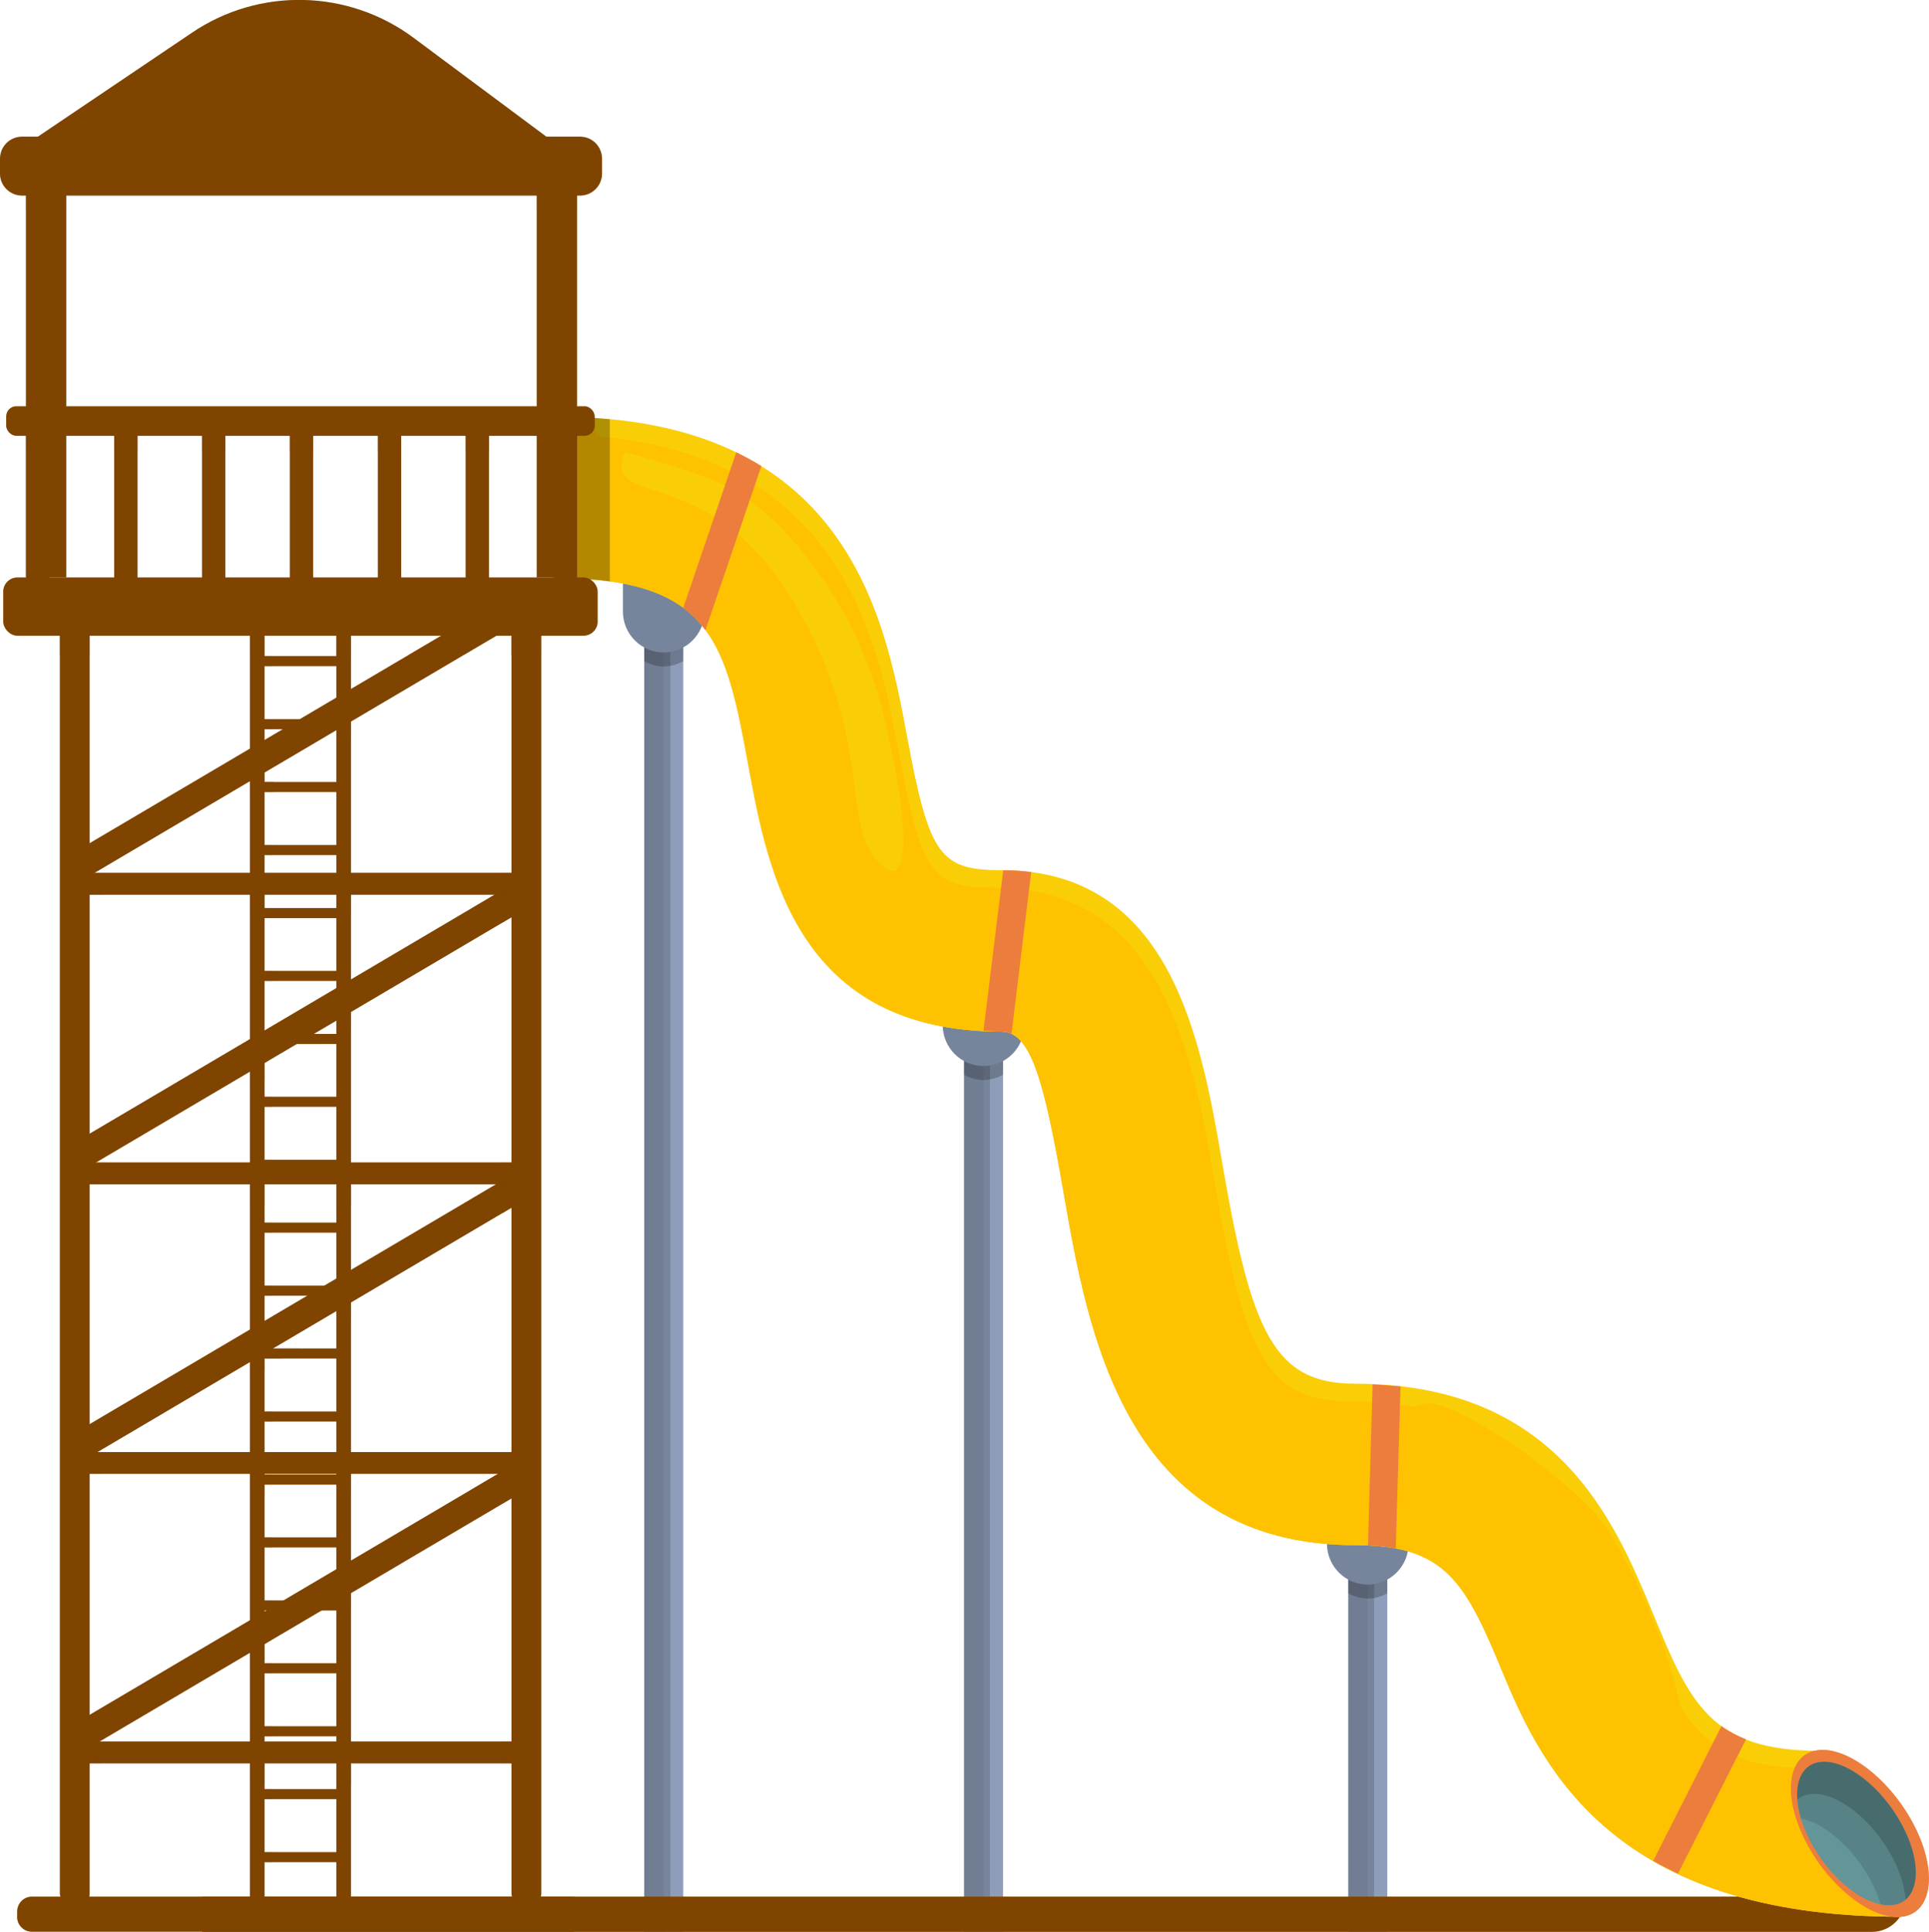 <?xml version="1.0" encoding="UTF-8"?><svg xmlns="http://www.w3.org/2000/svg" viewBox="0 0 84.14 84.26"><defs><style>.cls-1{opacity:.7;}.cls-2{fill:#c3d9ff;}.cls-2,.cls-3,.cls-4,.cls-5,.cls-6{opacity:.3;}.cls-3{fill:#233436;}.cls-7{isolation:isolate;}.cls-8{fill:#566070;}.cls-8,.cls-9,.cls-10,.cls-11{opacity:.2;}.cls-4,.cls-12,.cls-13,.cls-10{fill:#7f4500;}.cls-9{fill:#283c3d;}.cls-14{fill:#a6f8ff;}.cls-14,.cls-15,.cls-13{opacity:.4;}.cls-16{fill:#649599;}.cls-5{fill:#1f2329;}.cls-17{fill:#77859c;}.cls-18{fill:#ffc200;}.cls-19{fill:#ed7d3c;}.cls-11{fill:#e2ff27;mix-blend-mode:multiply;}</style></defs><g class="cls-7"><g id="Layer_2"><g id="Layer_1-2"><g><rect class="cls-17" x="58.81" y="63.9" width="1.7" height="20.36"/><rect class="cls-2" x="59.94" y="63.9" width=".57" height="20.36"/><rect class="cls-8" x="58.81" y="63.9" width=".85" height="20.36"/><rect class="cls-17" x="28.1" y="23.24" width="1.7" height="61.02"/><rect class="cls-2" x="29.24" y="23.24" width=".57" height="61.02"/><rect class="cls-8" x="28.1" y="23.24" width=".85" height="61.02"/><path class="cls-5" d="M29.8,24.48c-.25-.14-.54-.23-.85-.23h0c-.31,0-.6,.09-.85,.23v4.36c.25,.14,.54,.23,.85,.23h0c.31,0,.6-.09,.85-.23v-4.36Z"/><path class="cls-17" d="M28.95,28.46h0c-.98,0-1.78-.8-1.78-1.78v-1.76c0-.98,.8-1.78,1.78-1.78h0c.98,0,1.78,.8,1.78,1.78v1.76c0,.98-.8,1.78-1.78,1.78Z"/><rect class="cls-17" x="42.05" y="41.28" width="1.7" height="42.98"/><rect class="cls-2" x="43.18" y="41.28" width=".57" height="42.98"/><rect class="cls-8" x="42.05" y="41.28" width=".85" height="42.98"/><path class="cls-5" d="M43.75,42.52c-.25-.14-.54-.23-.85-.23h0c-.31,0-.6,.09-.85,.23v4.36c.25,.14,.54,.23,.85,.23h0c.31,0,.6-.09,.85-.23v-4.36Z"/><path class="cls-12" d="M8.81,82.73H83.12v.07c0,.81-.66,1.47-1.47,1.47H8.81v-1.53h0Z"/><path class="cls-17" d="M42.9,46.5h0c-.98,0-1.78-.8-1.78-1.78v-1.76c0-.98,.8-1.78,1.78-1.78h0c.98,0,1.78,.8,1.78,1.78v1.76c0,.98-.8,1.78-1.78,1.78Z"/><path class="cls-5" d="M60.51,65.14c-.25-.14-.54-.23-.85-.23h0c-.31,0-.6,.09-.85,.23v4.36c.25,.14,.54,.23,.85,.23h0c.31,0,.6-.09,.85-.23v-4.36Z"/><path class="cls-17" d="M59.66,69.12h0c-.98,0-1.78-.8-1.78-1.78v-1.76c0-.98,.8-1.78,1.78-1.78h0c.98,0,1.78,.79,1.78,1.78v1.76c0,.98-.8,1.78-1.78,1.78Z"/><g><path class="cls-18" d="M82.92,83.61c-12.45,0-15.63-6.43-17.34-10.56-1.66-4.02-2.5-5.65-6.47-5.65-10.06,0-11.66-9.28-12.73-15.42-.84-4.83-1.42-6.98-2.7-6.98-8.89,0-10.18-6.95-11.03-11.55-.98-5.3-1.53-8.23-8.36-8.23v-7.04c12.69,0,14.31,8.75,15.28,13.98,.96,5.15,1.42,5.8,4.12,5.8,7.41,0,8.7,7.41,9.63,12.82,1.26,7.31,2.23,9.58,5.79,9.58,8.84,0,11.33,6.02,12.98,10,1.6,3.88,2.49,6.01,7.23,6.01l1.8,4.32,1.8,2.92Z"/><path class="cls-14" d="M66.13,72.47c-1.66-4.02-2.5-5.65-6.47-5.65-10.06,0-11.66-9.28-12.73-15.42-.84-4.83-1.42-6.98-2.7-6.98-8.89,0-10.18-6.95-11.03-11.55-.98-5.3-1.53-8.23-8.36-8.23v-6.45c-.18,0-.36-.01-.54-.01v7.04c6.84,0,7.38,2.92,8.36,8.23,.85,4.6,2.15,11.55,11.03,11.55,1.28,0,1.86,2.15,2.7,6.98,1.06,6.14,2.67,15.42,12.73,15.42,3.98,0,4.81,1.63,6.47,5.65,1.71,4.13,4.88,10.56,17.34,10.56l-.37-.61c-11.68-.32-14.76-6.51-16.42-10.53Z"/><path class="cls-11" d="M39.23,32.92c.96,5.15,1.42,5.8,4.12,5.8,7.41,0,8.7,7.41,9.63,12.82,1.26,7.31,2.23,9.58,5.79,9.58,8.84,0,11.33,6.02,12.98,10,1.6,3.88,2.49,6.01,7.23,6.01l1.8,4.32,1.31,2.13c.28,0,.54,.03,.82,.03l-1.8-2.92-1.8-4.32c-4.74,0-5.63-2.14-7.23-6.01-1.65-3.98-4.14-10-12.98-10-3.56,0-4.53-2.28-5.79-9.58-.94-5.41-2.22-12.82-9.63-12.82-2.7,0-3.16-.65-4.12-5.8-.97-5.23-2.59-13.98-15.28-13.98v.77c12.37,.16,13.98,8.79,14.94,13.97Z"/><path class="cls-18" d="M67.28,71.02c-1.66-4.02-2.5-5.65-6.47-5.65-10.06,0-11.66-9.28-12.73-15.42-.84-4.83-1.42-6.98-2.7-6.98-8.89,0-10.18-6.95-11.03-11.55-.98-5.3-1.53-8.23-8.36-8.23v-4.95c-.54-.04-1.1-.06-1.69-.06v7.04c6.84,0,7.38,2.92,8.36,8.23,.85,4.6,2.15,11.55,11.03,11.55,1.28,0,1.86,2.15,2.7,6.98,1.06,6.14,2.67,15.42,12.73,15.42,3.98,0,4.81,1.63,6.47,5.65,1.71,4.13,4.88,10.56,17.34,10.56l-1.35-2.19c-9.94-.97-12.74-6.64-14.3-10.4Z"/><path class="cls-19" d="M83.65,79.98c.9,2.01,.5,3.64-.89,3.64s-3.26-1.63-4.16-3.64c-.9-2.01-.5-3.64,.89-3.64s3.26,1.63,4.16,3.64Z"/><path class="cls-19" d="M82.82,83.41c-1.4,0-3.26-1.63-4.16-3.64-.43-.96-.56-1.83-.43-2.48-.21,.67-.11,1.62,.37,2.69,.9,2.01,2.77,3.64,4.16,3.64,.73,0,1.18-.45,1.32-1.16-.19,.58-.61,.94-1.26,.94Z"/><path class="cls-19" d="M79.45,76.49c1.4,0,3.26,1.63,4.16,3.64,.44,.97,.56,1.85,.43,2.5,.2-.66,.09-1.61-.38-2.66-.9-2.01-2.77-3.64-4.16-3.64-.72,0-1.17,.44-1.32,1.14,.18-.6,.61-.98,1.27-.98Z"/><path class="cls-16" d="M83.15,79.98c.78,1.73,.43,3.13-.77,3.13s-2.8-1.4-3.58-3.13c-.78-1.73-.43-3.13,.77-3.13s2.81,1.4,3.58,3.13Z"/><path class="cls-9" d="M83.15,79.98c-.78-1.73-2.38-3.13-3.58-3.13-1.04,0-1.44,1.06-1.01,2.47,1.14,.24,2.52,1.52,3.22,3.08,.1,.23,.18,.45,.25,.66,.12,.03,.25,.05,.36,.05,1.2,0,1.54-1.4,.77-3.13Z"/><path class="cls-3" d="M79.08,76.94c-.5,.22-.74,.8-.68,1.56,.19-.16,.44-.25,.74-.25,1.2,0,2.8,1.4,3.58,3.13,.24,.54,.36,1.03,.4,1.48,.56-.48,.6-1.59,.02-2.88-.78-1.73-2.38-3.13-3.58-3.13-.18,0-.34,.03-.48,.09"/><path class="cls-19" d="M42.9,44.96c.26,.01,.51,.04,.79,.04,.15,0,.29,.03,.43,.09l.86-7.05c-.39-.05-.79-.08-1.22-.08l-.86,6.99Z"/><path class="cls-19" d="M59.66,67.41c.45,.02,.85,.06,1.22,.13l.21-7.06c-.39-.04-.8-.07-1.22-.09l-.2,7.02Z"/><path class="cls-19" d="M72.11,81.17c.34,.2,.71,.38,1.08,.56l2.97-5.86c-.4-.16-.76-.35-1.07-.58l-2.98,5.88Z"/><path class="cls-11" d="M27.25,19.71c-.95,2.54,3.47,.37,7.13,6.17,3.65,5.8,2.39,9.65,3.7,11.43,1.31,1.77,1.94,.17,.5-5.93-1.44-6.1-5.28-9.26-6.5-9.98s-4.83-1.68-4.83-1.68Z"/><path class="cls-19" d="M32.11,19.74l-2.31,6.78c.38,.28,.7,.61,.97,.97l2.44-7.16c-.34-.21-.71-.41-1.09-.6Z"/><path class="cls-18" d="M46.52,40.25c-.86,2.39,5.24,14.26,6.54,18.8,1.3,4.54,2.21,2.97,.72-2.07-1.49-5.04-2.37-12.23-3.61-14.18-1.23-1.94-3.65-2.55-3.65-2.55Z"/><path class="cls-6" d="M26.6,18.29c-.73-.07-1.5-.11-2.31-.11v7.04c.87,0,1.63,.05,2.31,.14v-7.07Z"/><path class="cls-18" d="M62.15,61.23c-2.76,.77,1.95,1.72,5.88,6.99,3.92,5.28,4.76,10.16,5.32,8.17,.56-1.99-1.89-7.68-3.27-9.74-1.38-2.06-6.8-5.74-7.93-5.42Z"/><g><rect class="cls-12" x="1.13" y="6.57" width="1.76" height="18.62"/><rect class="cls-12" x="23.41" y="6.57" width="1.76" height="18.62"/><path class="cls-12" d="M.75,6.57L8.37,1.43c2.94-1.99,6.82-1.9,9.67,.22l7.52,5.6L.75,6.57Z"/><path class="cls-10" d="M8.01,2.33c2.94-1.99,6.82-1.9,9.67,.22l6.25,4.65,1.63,.04L18.04,1.65c-2.85-2.12-6.73-2.21-9.67-.22L.75,6.57l.94,.03L8.01,2.33Z"/><g><g><rect class="cls-12" x="1.14" y="18.01" width="1.02" height="8.81" rx=".32" ry=".32"/><rect class="cls-12" x="4.98" y="18.01" width="1.02" height="8.81" rx=".32" ry=".32"/><rect class="cls-12" x="8.81" y="18.01" width="1.02" height="8.81" rx=".32" ry=".32"/><rect class="cls-12" x="12.64" y="18.01" width="1.02" height="8.81" rx=".32" ry=".32"/><rect class="cls-12" x="16.48" y="18.01" width="1.02" height="8.81" rx=".32" ry=".32"/><rect class="cls-12" x="20.31" y="18.01" width="1.02" height="8.81" rx=".32" ry=".32"/><rect class="cls-12" x="24.15" y="18.01" width="1.02" height="8.81" rx=".32" ry=".32"/></g><rect class="cls-12" x=".27" y="17.72" width="25.67" height="1.29" rx=".44" ry=".44"/><path class="cls-13" d="M.71,17.78c-.13,0-.24,.06-.32,.15,.08,.09,.19,.15,.32,.15H25.5c.13,0,.24-.06,.32-.15-.08-.09-.19-.15-.32-.15H.71Z"/><path class="cls-10" d="M25.5,18.57H.71c-.24,0-.43-.19-.44-.43h0v.42c0,.24,.2,.44,.44,.44H25.5c.24,0,.44-.2,.44-.44v-.41h0c0,.22-.2,.41-.44,.41Z"/><rect class="cls-4" x="1.14" y="19.01" width="1.02" height=".7"/><rect class="cls-4" x="4.98" y="19.01" width="1.02" height=".7"/><rect class="cls-4" x="8.81" y="19.01" width="1.02" height=".7"/><rect class="cls-4" x="12.64" y="19.01" width="1.02" height=".7"/><rect class="cls-4" x="16.48" y="19.01" width="1.02" height=".7"/><rect class="cls-4" x="20.31" y="19.01" width="1.02" height=".7"/><rect class="cls-4" x="24.15" y="19.01" width="1.02" height=".7"/></g><g><g><g><g><rect class="cls-12" x="11.1" y="25.88" width="4.06" height=".44"/><rect class="cls-12" x="11.1" y="28.62" width="4.06" height=".44"/><rect class="cls-12" x="11.1" y="31.37" width="4.06" height=".44"/><rect class="cls-12" x="11.1" y="34.11" width="4.06" height=".44"/><rect class="cls-12" x="11.1" y="36.86" width="4.06" height=".44"/><rect class="cls-12" x="11.1" y="39.61" width="4.06" height=".44"/><rect class="cls-12" x="11.1" y="42.35" width="4.06" height=".44"/><rect class="cls-12" x="11.1" y="45.1" width="4.06" height=".44"/><rect class="cls-12" x="11.1" y="47.84" width="4.06" height=".44"/><rect class="cls-12" x="11.1" y="50.59" width="4.06" height=".44"/><rect class="cls-12" x="11.1" y="53.33" width="4.06" height=".44"/><rect class="cls-12" x="11.1" y="56.08" width="4.06" height=".44"/><rect class="cls-12" x="11.1" y="58.82" width="4.06" height=".44"/><rect class="cls-12" x="11.1" y="61.57" width="4.06" height=".44"/><rect class="cls-12" x="11.1" y="64.32" width="4.06" height=".44"/><rect class="cls-12" x="11.1" y="67.06" width="4.06" height=".44"/><rect class="cls-12" x="11.1" y="69.81" width="4.06" height=".44"/><rect class="cls-12" x="11.1" y="72.55" width="4.06" height=".44"/><rect class="cls-12" x="11.1" y="75.3" width="4.06" height=".44"/><rect class="cls-12" x="11.1" y="78.04" width="4.06" height=".44"/><rect class="cls-12" x="11.1" y="80.79" width="4.06" height=".44"/><path class="cls-12" d="M11.22,83.1h0c-.18,0-.32-.14-.32-.32V25.9c0-.18,.14-.32,.32-.32h0c.18,0,.32,.14,.32,.32v56.87c0,.18-.14,.32-.32,.32Z"/><path class="cls-12" d="M14.99,83.1h0c-.18,0-.32-.14-.32-.32V25.9c0-.18,.14-.32,.32-.32h0c.18,0,.32,.14,.32,.32v56.87c0,.18-.14,.32-.32,.32Z"/></g><rect class="cls-4" x="11.55" y="25.88" width=".36" height=".44"/><rect class="cls-4" x="11.55" y="28.62" width=".36" height=".44"/><rect class="cls-4" x="11.55" y="31.37" width=".36" height=".44"/><rect class="cls-4" x="11.55" y="34.11" width=".36" height=".44"/><rect class="cls-4" x="11.55" y="36.86" width=".36" height=".44"/><rect class="cls-4" x="11.55" y="39.61" width=".36" height=".44"/><rect class="cls-4" x="11.55" y="42.35" width=".36" height=".44"/><rect class="cls-4" x="11.55" y="45.1" width=".36" height=".44"/><rect class="cls-4" x="11.55" y="47.84" width=".36" height=".44"/><rect class="cls-4" x="11.55" y="50.59" width=".36" height=".44"/><rect class="cls-4" x="11.55" y="53.33" width=".36" height=".44"/><rect class="cls-4" x="11.55" y="56.08" width=".36" height=".44"/><rect class="cls-4" x="11.55" y="58.82" width=".36" height=".44"/><rect class="cls-4" x="11.55" y="61.57" width=".36" height=".44"/><rect class="cls-4" x="11.55" y="64.32" width=".36" height=".44"/><rect class="cls-4" x="11.55" y="67.06" width=".36" height=".44"/><rect class="cls-4" x="11.55" y="69.81" width=".36" height=".44"/><rect class="cls-4" x="11.55" y="72.55" width=".36" height=".44"/><rect class="cls-4" x="11.55" y="75.3" width=".36" height=".44"/><rect class="cls-4" x="11.55" y="78.04" width=".36" height=".44"/><rect class="cls-4" x="11.55" y="80.79" width=".36" height=".44"/></g><g class="cls-1"><polygon class="cls-13" points="11.55 59.71 11.55 59.27 11.9 59.27 12.3 59.27 13.05 58.82 11.9 58.82 11.55 58.82 11.55 58.29 10.9 58.67 10.9 60.09 11.55 59.71"/><rect class="cls-13" x="10.9" y="51.62" width=".65" height=".95"/><rect class="cls-13" x="14.67" y="51.62" width=".65" height=".95"/><polygon class="cls-13" points="10.9 46 10.9 47.42 11.55 47.04 11.55 45.62 10.9 46"/><polygon class="cls-13" points="14.67 43.78 14.67 45.1 12.43 45.1 11.68 45.54 11.9 45.54 14.09 45.54 15.31 44.82 15.31 43.4 14.67 43.78"/><polygon class="cls-13" points="10.9 38.98 10.9 39.93 15.31 39.93 15.31 38.98 14.67 38.98 14.67 39.61 11.9 39.61 11.55 39.61 11.55 38.98 10.9 38.98"/><polygon class="cls-13" points="14.67 64.32 11.9 64.32 11.55 64.32 11.55 64.25 10.9 64.25 10.9 65.19 11.55 65.19 11.55 64.76 11.9 64.76 14.67 64.76 14.67 65.19 15.31 65.19 15.31 64.25 14.67 64.25 14.67 64.32"/><polygon class="cls-13" points="14.55 56.52 14.67 56.52 14.67 57.87 15.31 57.49 15.31 56.07 14.55 56.52"/><rect class="cls-13" x="14.67" y="76.88" width=".65" height=".95"/><path class="cls-13" d="M10.9,28.64h4.41v-2.54h-4.41v2.54Zm1-2.32h2.76v2.3h-3.12v-2.3h.36Z"/><rect class="cls-13" x="10.9" y="76.88" width=".65" height=".95"/><polygon class="cls-13" points="11.55 72.39 11.55 70.96 10.9 71.35 10.9 72.77 11.55 72.39"/><polygon class="cls-13" points="10.9 33.33 10.9 34.75 11.97 34.11 11.9 34.11 11.55 34.11 11.55 32.95 10.9 33.33"/><polygon class="cls-13" points="15.31 70.16 15.31 68.74 14.67 69.12 14.67 69.81 13.51 69.81 12.76 70.25 14.67 70.25 14.67 70.54 15.31 70.16"/><polygon class="cls-13" points="14.67 31.37 14.22 31.37 13.47 31.81 14.67 31.81 14.67 32.53 15.31 32.15 15.31 30.73 14.67 31.11 14.67 31.37"/></g><g><g><g><polygon class="cls-12" points="23.11 64.89 3.1 76.7 3.1 75.28 23.11 63.47 23.11 64.89"/><polygon class="cls-10" points="3.1 76.7 23.11 64.89 23.11 64.48 3.1 76.29 3.1 76.7"/><polygon class="cls-13" points="3.1 75.28 3.1 75.52 23.11 63.71 23.11 63.47 3.1 75.28"/><polygon class="cls-13" points="21.39 64.99 21.92 64.99 21.92 65.59 23.11 64.89 23.11 63.47 20.54 64.99 21.39 64.99"/></g><g><polygon class="cls-12" points="23.11 52.21 3.1 64.02 3.1 62.6 23.11 50.79 23.11 52.21"/><polygon class="cls-10" points="3.1 64.02 23.11 52.21 23.11 51.81 3.1 63.62 3.1 64.02"/><polygon class="cls-13" points="3.1 62.6 3.1 62.85 23.11 51.04 23.11 50.79 3.1 62.6"/><polygon class="cls-13" points="21.39 52.31 21.92 52.31 21.92 52.92 23.11 52.21 23.11 50.79 20.54 52.31 21.39 52.31"/></g><g><polygon class="cls-12" points="23.11 39.54 3.1 51.35 3.1 49.93 23.11 38.12 23.11 39.54"/><polygon class="cls-10" points="3.1 51.35 23.11 39.54 23.11 39.13 3.1 50.94 3.1 51.35"/><polygon class="cls-13" points="3.1 49.93 3.1 50.17 23.11 38.36 23.11 38.12 3.1 49.93"/><polygon class="cls-13" points="21.39 39.64 21.92 39.64 21.92 40.25 23.11 39.54 23.11 38.12 20.54 39.64 21.39 39.64"/></g><g><polygon class="cls-12" points="23.11 26.87 3.1 38.68 3.1 37.26 23.11 25.45 23.11 26.87"/><polygon class="cls-10" points="3.1 38.68 23.11 26.87 23.11 26.46 3.1 38.27 3.1 38.68"/><polygon class="cls-13" points="3.1 37.26 3.1 37.5 23.11 25.69 23.11 25.45 3.1 37.26"/><polygon class="cls-13" points="21.39 26.97 21.92 26.97 21.92 27.58 23.11 26.87 23.11 25.45 20.54 26.97 21.39 26.97"/></g><g><rect class="cls-12" x="3.22" y="75.97" width="20.11" height=".17"/><g><rect class="cls-12" x="3.22" y="75.97" width="20.11" height=".95"/><rect class="cls-10" x="3.22" y="76.7" width="20.11" height=".22"/><rect class="cls-10" x="3.91" y="75.97" width=".53" height=".95"/><rect class="cls-10" x="21.78" y="75.97" width=".53" height=".95"/></g></g><g><rect class="cls-12" x="3.22" y="63.34" width="20.11" height=".17"/><g><rect class="cls-12" x="3.22" y="63.34" width="20.11" height=".95"/><rect class="cls-10" x="3.22" y="64.07" width="20.11" height=".22"/><rect class="cls-10" x="3.91" y="63.34" width=".53" height=".95"/><rect class="cls-10" x="21.78" y="63.34" width=".53" height=".95"/></g></g><g><rect class="cls-12" x="3.22" y="50.71" width="20.11" height=".17"/><g><rect class="cls-12" x="3.22" y="50.71" width="20.11" height=".95"/><rect class="cls-10" x="3.22" y="51.44" width="20.11" height=".22"/><rect class="cls-10" x="3.91" y="50.71" width=".53" height=".95"/><rect class="cls-10" x="21.78" y="50.71" width=".53" height=".95"/></g></g><g><rect class="cls-12" x="3.22" y="38.08" width="20.11" height=".17"/><g><rect class="cls-12" x="3.22" y="38.08" width="20.11" height=".95"/><rect class="cls-10" x="3.22" y="38.81" width="20.11" height=".22"/><rect class="cls-10" x="3.91" y="38.08" width=".53" height=".95"/><rect class="cls-10" x="21.78" y="38.08" width=".53" height=".95"/></g></g><g><rect class="cls-12" x="2.61" y="25.45" width="1.3" height="57.65" rx=".5" ry=".5"/><path class="cls-4" d="M3.46,25.45h-.32c.25,0,.45,.25,.45,.56v56.53c0,.31-.2,.56-.45,.56h.32c.25,0,.45-.25,.45-.56V26.01c0-.31-.2-.56-.45-.56Z"/><path class="cls-10" d="M3.08,82.54V26.01c0-.29,.18-.52,.42-.55-.01,0-.02,0-.04,0h-.39c-.25,0-.45,.25-.45,.56v56.53c0,.31,.2,.56,.45,.56h.39s.02,0,.04,0c-.23-.02-.42-.26-.42-.55Z"/><rect class="cls-12" x="22.31" y="25.45" width="1.3" height="57.65" rx=".5" ry=".5"/><path class="cls-4" d="M23.15,25.45h-.32c.25,0,.45,.25,.45,.56v56.53c0,.31-.2,.56-.45,.56h.32c.25,0,.45-.25,.45-.56V26.01c0-.31-.2-.56-.45-.56Z"/><path class="cls-10" d="M22.77,82.54V26.01c0-.29,.18-.52,.42-.55-.01,0-.02,0-.04,0h-.39c-.25,0-.45,.25-.45,.56v56.53c0,.31,.2,.56,.45,.56h.39s.02,0,.04,0c-.23-.02-.42-.26-.42-.55Z"/></g></g><rect class="cls-12" x=".14" y="25.19" width="25.93" height="2.54" rx=".62" ry=".62"/><g class="cls-15"><rect class="cls-12" x="2.61" y="27.73" width="1.3" height=".85"/><polygon class="cls-12" points="19.25 27.73 17.8 28.58 20.21 28.58 21.65 27.73 19.25 27.73"/><rect class="cls-12" x="22.3" y="27.73" width="1.3" height=".85"/></g><path class="cls-10" d="M.14,27.12c0,.34,.28,.61,.62,.61H25.45c.34,0,.61-.27,.62-.61H.14Z"/><path class="cls-13" d="M.16,25.74H26.06c-.04-.31-.29-.55-.61-.55H.76c-.32,0-.57,.24-.61,.55Z"/></g></g><path class="cls-12" d="M1.39,82.73H24.91c.35,0,.64,.29,.64,.64v.25c0,.35-.29,.64-.64,.64H1.39c-.35,0-.64-.29-.64-.64v-.25c0-.35,.29-.64,.64-.64Z"/><path class="cls-13" d="M24.91,84.09H1.39c-.35,0-.64-.29-.64-.64v.17c0,.36,.29,.64,.64,.64H24.91c.36,0,.64-.29,.64-.64v-.17c0,.36-.29,.64-.64,.64Z"/><path class="cls-4" d="M24.91,83.72H1.39c-.3,0-.55-.21-.61-.5-.01,.05-.03,.09-.03,.15v.25c0,.36,.29,.64,.64,.64H24.91c.36,0,.64-.29,.64-.64v-.25c0-.05-.02-.1-.03-.15-.07,.28-.31,.5-.61,.5Z"/><path class="cls-12" d="M1.39,82.84c-.13,0-.24,.05-.34,.11,.1,.07,.21,.11,.34,.11H24.91c.13,0,.24-.05,.34-.11-.1-.07-.21-.11-.34-.11H1.39Z"/></g><rect class="cls-10" x="1.13" y="6.57" width="1.76" height="2.57"/><rect class="cls-10" x="23.41" y="6.57" width="1.76" height="2.57"/><path class="cls-12" d="M.96,5.96H25.3c.53,0,.96,.43,.96,.96v.65c0,.53-.43,.96-.96,.96H.96c-.53,0-.96-.43-.96-.96v-.65c0-.53,.43-.96,.96-.96Z"/><path class="cls-10" d="M25.3,7.61H.96c-.48,0-.86-.36-.93-.82,0,.05-.03,.09-.03,.14v.65c0,.53,.43,.96,.96,.96H25.3c.53,0,.96-.43,.96-.96v-.65s-.02-.09-.03-.14c-.07,.46-.45,.82-.93,.82Z"/></g></g></g></g></g></g></svg>
